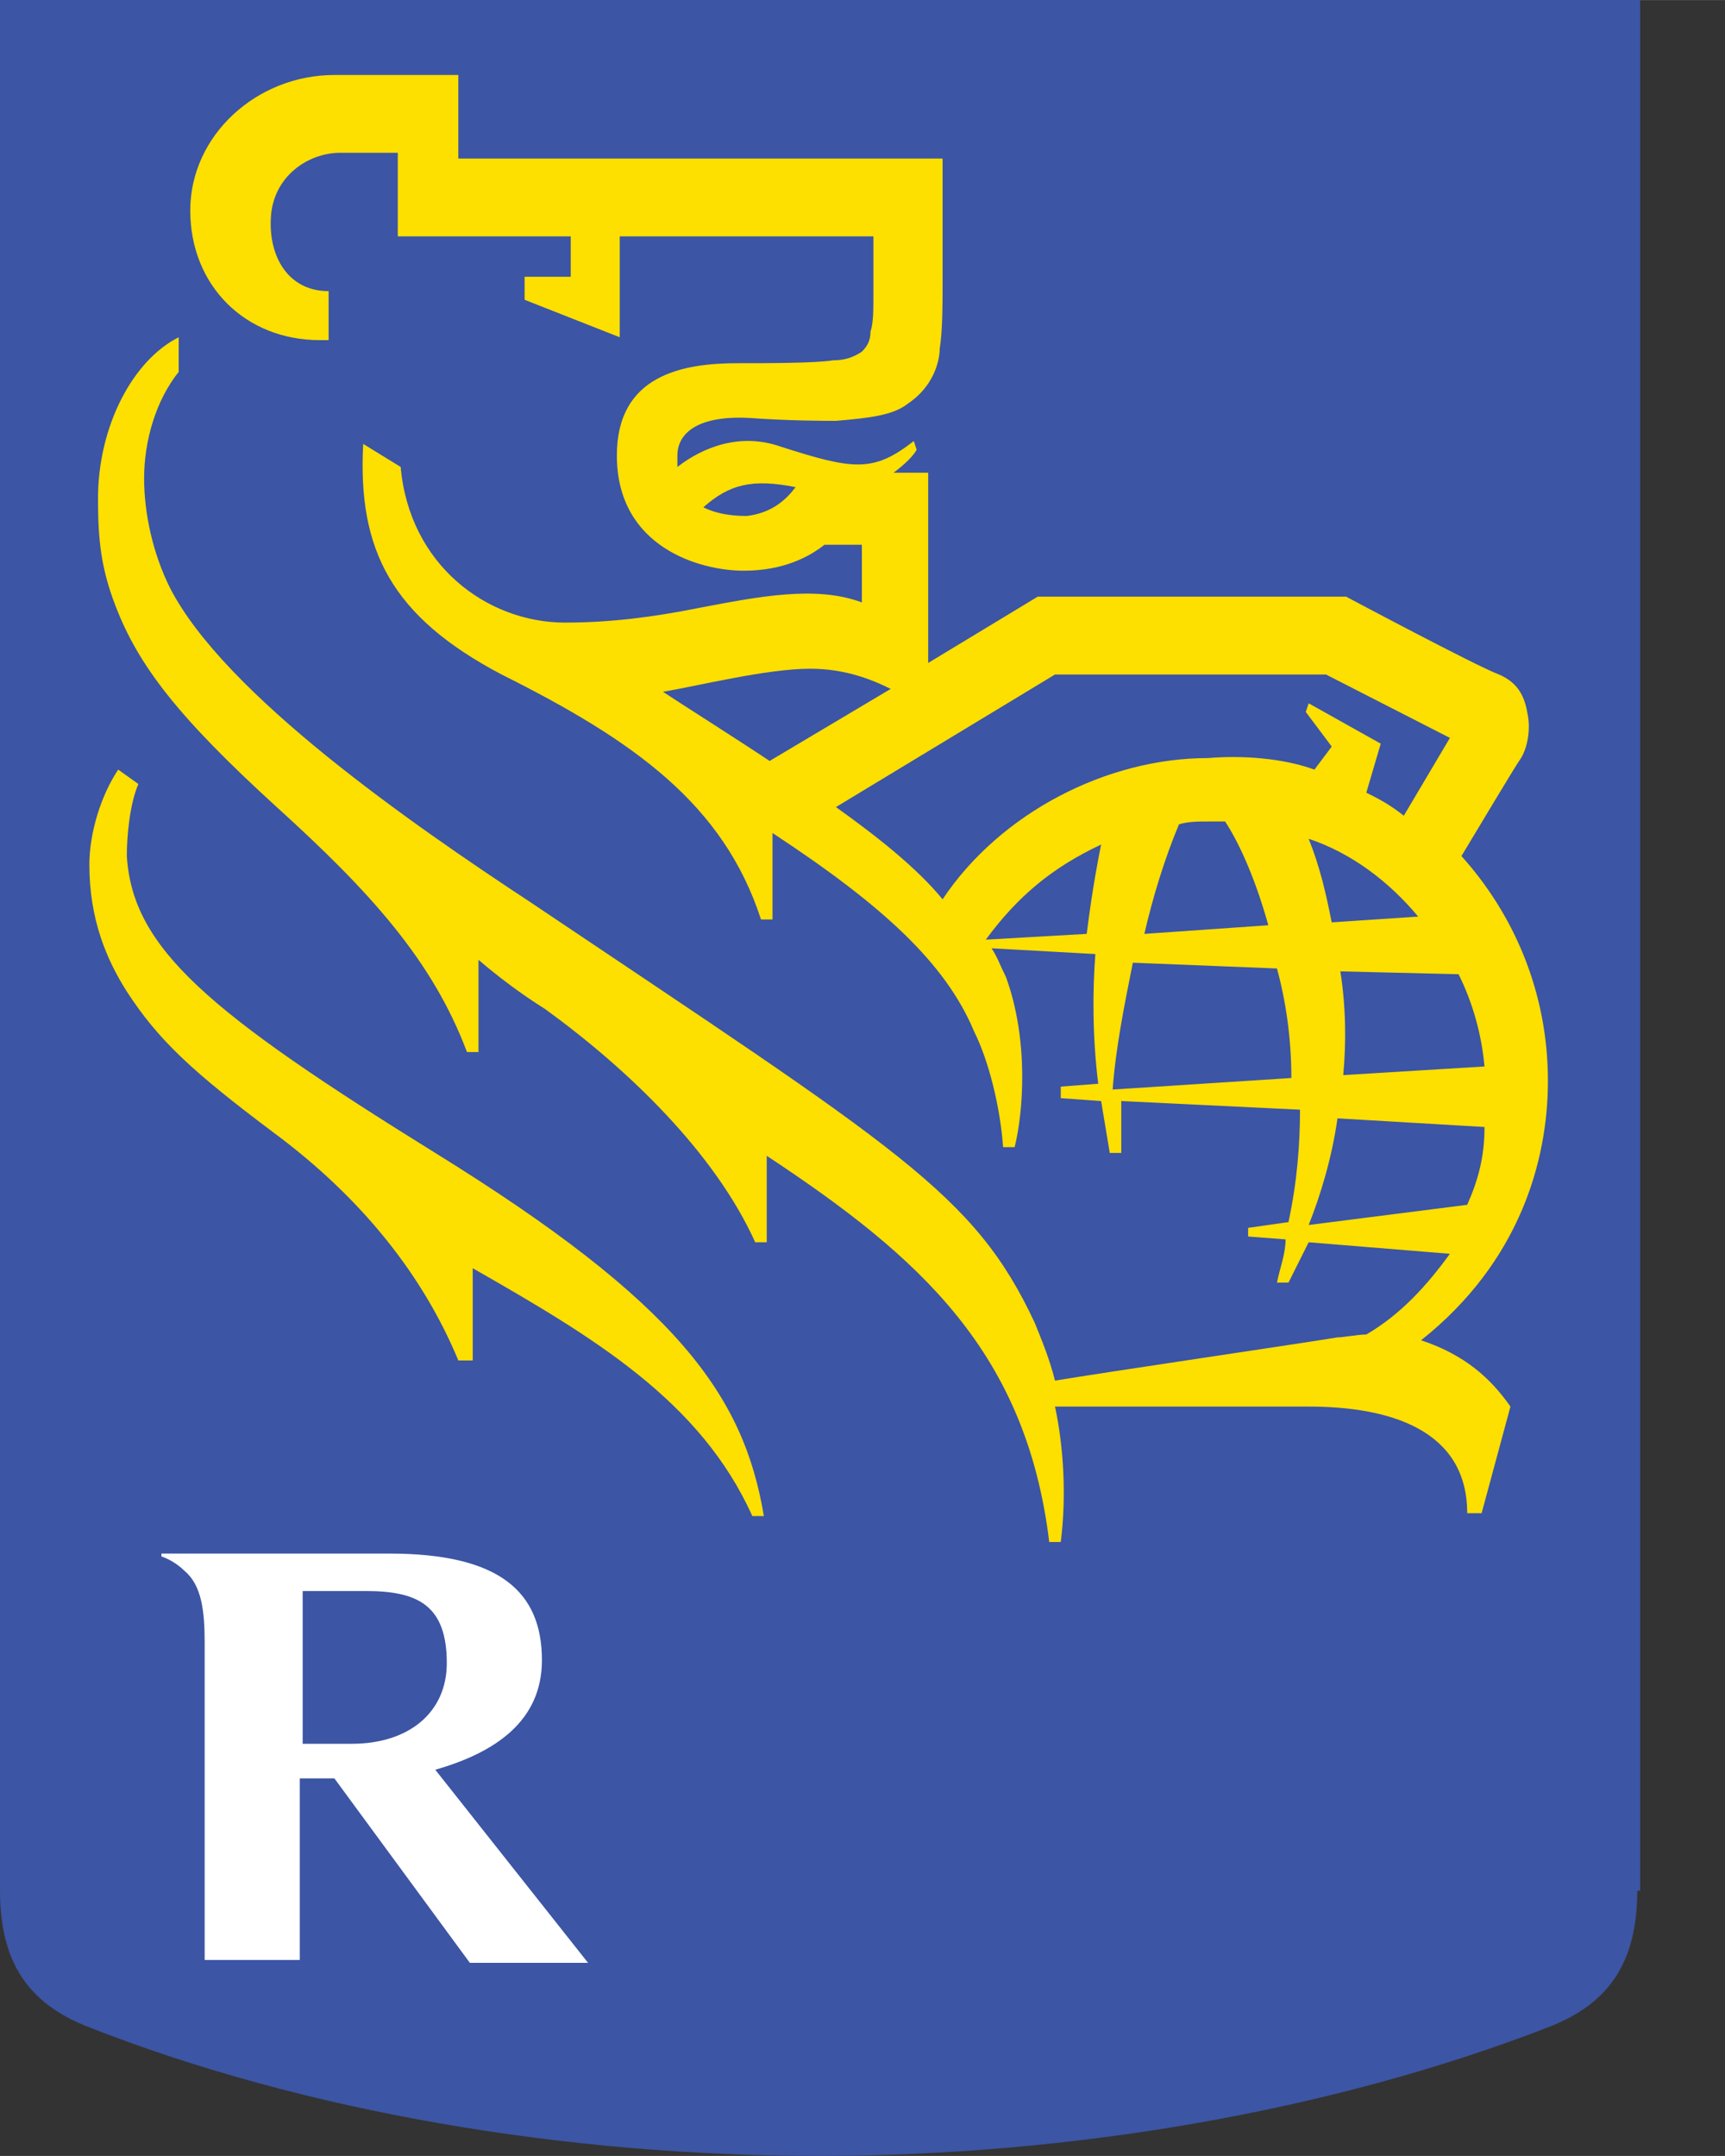<?xml version="1.0" encoding="UTF-8" standalone="no"?>
<svg
   width="2000"
   height="2500"
   viewBox="58.14 109.89 457.801 572.22"
   version="1.1"
   id="svg14"
   sodipodi:docname="rbc-4.svg"
   inkscape:version="1.2.2 (732a01da63, 2022-12-09)"
   xmlns:inkscape="http://www.inkscape.org/namespaces/inkscape"
   xmlns:sodipodi="http://sodipodi.sourceforge.net/DTD/sodipodi-0.dtd"
   xmlns="http://www.w3.org/2000/svg"
   xmlns:svg="http://www.w3.org/2000/svg">
  <rect x="58.14" y="109.89" width="457.801" height="572.22" fill="#333333" stroke="none"/>
  <defs
     id="defs18" />
  <sodipodi:namedview
     id="namedview16"
     pagecolor="#ffffff"
     bordercolor="#000000"
     borderopacity="0.25"
     inkscape:showpageshadow="2"
     inkscape:pageopacity="0.0"
     inkscape:pagecheckerboard="0"
     inkscape:deskcolor="#d1d1d1"
     showgrid="false"
     inkscape:zoom="0.3316"
     inkscape:cx="919.78287"
     inkscape:cy="765.98311"
     inkscape:window-width="1536"
     inkscape:window-height="841"
     inkscape:window-x="-8"
     inkscape:window-y="-8"
     inkscape:window-maximized="1"
     inkscape:current-layer="svg14" />
  <path
     fill="#3c55a4"
     d="m 492.659,611.73 c 0,19.125 -7.649,29.835 -22.949,35.955 -58.905,22.95 -128.52,34.425 -194.31,34.425 -66.555,0 -136.17,-11.475 -194.31,-34.425 -15.3,-6.12 -22.95,-16.83 -22.95,-35.955 V 109.89 h 435.285 v 501.84 z"
     id="path2" />
  <g
     fill="#fddf00"
     id="g6">
    <path
       d="M 173.655,415.89 C 113.22,378.405 93.33,361.575 91.8,337.095 c 0,-5.355 0.765,-13.771 3.06,-19.125 l -5.354,-3.825 c -4.59,6.885 -7.65,16.83 -7.65,25.245 0,14.534 4.59,25.244 9.945,33.659 8.415,13.006 17.595,21.421 39.015,37.485 23.715,17.596 39.78,38.25 48.96,60.436 h 3.825 v -24.48 c 32.13,18.36 60.436,35.19 74.205,65.79 h 3.061 c -5.357,-32.13 -22.952,-56.609 -87.212,-96.39 z m 277.695,95.625 h -3.825 c 0,-22.186 -20.655,-28.305 -42.075,-28.305 h -67.32 c 2.295,10.71 3.06,23.715 1.529,35.954 h -3.06 c -6.12,-50.489 -34.425,-75.734 -74.97,-102.51 v 22.95 h -3.061 c -10.71,-23.715 -33.659,-45.9 -55.845,-61.965 -6.12,-3.825 -12.24,-8.415 -17.595,-13.006 v 24.48 h -3.061 c -9.18,-24.48 -26.01,-42.84 -50.489,-65.025 -26.011,-23.715 -36.721,-37.484 -42.84,-53.55 -3.825,-9.944 -4.591,-17.595 -4.591,-28.305 0,-19.125 9.181,-36.72 21.42,-42.84 v 9.18 c -6.119,7.65 -9.18,18.36 -9.18,28.305 0,9.181 2.295,19.891 6.885,29.07 14.535,28.305 64.261,62.73 95.625,83.385 97.92,65.79 117.811,77.266 133.875,111.69 1.53,3.825 3.825,9.18 5.355,15.3 13.77,-2.295 65.79,-9.944 74.97,-11.475 1.53,0 5.354,-0.765 7.65,-0.765 9.18,-5.355 16.064,-13.006 22.185,-21.421 l -37.485,-3.06 -5.354,10.71 h -3.061 c 0.766,-3.825 2.295,-7.65 2.295,-11.475 l -9.944,-0.766 v -2.295 l 10.71,-1.53 c 2.295,-10.71 3.06,-20.654 3.06,-29.835 l -47.43,-2.295 v 13.771 h -3.061 c -0.765,-4.591 -1.529,-9.181 -2.295,-13.771 l -10.71,-0.765 v -3.061 l 9.945,-0.765 c -1.53,-12.24 -1.53,-24.48 -0.765,-34.425 l -27.54,-1.53 c 1.529,2.295 2.295,4.59 3.825,7.65 6.119,16.83 4.59,35.955 2.295,45.135 h -3.061 c -0.765,-10.71 -3.825,-22.95 -7.649,-30.601 -7.65,-18.359 -24.48,-33.659 -53.55,-52.784 v 22.949 H 260.1 c -9.945,-30.6 -33.66,-47.43 -68.85,-65.024 -29.07,-15.3 -38.25,-32.896 -36.721,-61.2 l 9.945,6.12 c 2.295,26.01 22.95,41.31 43.605,41.31 12.239,0 23.715,-1.529 35.189,-3.824 16.065,-3.061 31.365,-6.12 43.605,-1.53 v -15.3 h -9.945 c -3.825,3.06 -10.71,6.885 -21.42,6.885 -11.475,0 -33.66,-6.12 -33.66,-30.6 0,-21.421 17.595,-24.48 32.13,-24.48 7.65,0 20.655,0 25.245,-0.765 3.061,0 5.355,-0.766 7.65,-2.295 1.529,-1.53 2.295,-3.061 2.295,-5.355 0.765,-2.295 0.765,-5.354 0.765,-9.945 v -15.3 h -67.32 v 26.775 l -25.244,-9.945 v -6.12 h 12.239 v -10.71 H 163.71 v -22.185 h -15.3 c -8.415,0 -17.596,6.12 -18.36,16.83 -0.764,10.71 4.59,19.89 15.3,19.89 v 13.005 h -2.295 c -19.89,0 -34.425,-14.535 -34.425,-34.425 0,-19.89 17.595,-35.955 38.25,-35.955 h 32.895 v 22.185 h 128.521 v 32.896 c 0,5.354 0,13.005 -0.766,17.595 0,3.061 -1.529,9.945 -8.415,14.535 -3.824,3.06 -9.944,3.825 -19.124,4.59 -3.061,0 -12.24,0 -22.95,-0.765 -14.535,-0.766 -19.125,4.59 -19.125,9.945 v 3.06 c 6.885,-5.355 16.83,-9.18 27.54,-5.355 19.125,6.12 24.479,6.886 35.189,-1.529 l 0.765,2.295 c -0.765,1.53 -3.06,3.825 -6.119,6.12 h 9.18 v 50.489 l 29.069,-17.595 h 81.855 c 0,0 34.425,18.36 40.545,20.655 5.355,2.295 6.885,6.12 7.65,10.71 0.765,3.825 0,9.18 -2.295,12.24 -1.53,2.295 -10.71,17.595 -15.301,25.245 13.771,15.3 22.95,35.954 22.95,59.67 0,21.42 -7.649,48.195 -33.66,68.85 11.476,3.825 18.36,9.945 23.715,17.596 z M 269.28,239.175 c -11.475,-2.295 -17.595,-0.765 -24.479,5.355 3.06,1.53 6.885,2.295 11.475,2.295 6.884,-0.765 10.709,-4.59 13.004,-7.65 z m -6.885,72.675 32.13,-19.125 c -6.12,-3.061 -13.005,-5.355 -21.42,-5.355 -11.475,0 -29.835,4.59 -39.015,6.12 4.59,3.06 19.125,12.24 28.305,18.36 z m 144.585,2.295 4.59,-6.12 -6.885,-9.18 0.765,-2.296 19.125,10.711 -3.824,13.005 c 3.06,1.529 6.119,3.06 9.944,6.12 L 442.935,305.73 410.039,288.9 H 338.13 l -58.14,35.19 c 10.711,7.65 21.42,16.065 28.306,24.48 15.3,-22.95 43.604,-37.485 70.38,-37.485 9.179,-0.765 19.889,0 28.304,3.06 z M 400.86,396 c 0,-10.71 -1.53,-20.654 -3.825,-29.069 l -38.25,-1.53 c -2.295,11.475 -4.59,22.95 -5.354,33.66 z m 13.005,-28.305 c 1.53,9.945 1.53,19.125 0.766,27.54 l 37.484,-2.295 c -0.765,-8.415 -3.06,-16.83 -6.885,-24.48 z m -19.125,-12.24 c -3.825,-13.77 -8.415,-22.95 -11.475,-27.54 h -4.59 c -2.295,0 -5.355,0 -7.65,0.766 -3.825,9.18 -6.885,19.125 -9.18,29.069 z m 10.709,-22.95 c 3.061,7.65 4.59,14.535 6.12,22.186 l 22.95,-1.53 c -7.65,-9.181 -17.594,-16.831 -29.07,-20.656 z m 42.076,97.155 c 3.061,-6.885 4.59,-13.005 4.59,-20.655 L 413.1,406.71 c -1.53,10.71 -4.59,20.655 -7.65,28.306 z m -97.156,-95.625 c -13.005,6.12 -22.185,13.771 -30.6,25.245 l 26.775,-1.53 c 1.53,-12.24 3.061,-19.89 3.825,-23.715 z"
       id="path4" />
  </g>
  <g
     fill="#ffffff"
     id="g10">
    <path
       d="M 182.835,630.855 H 214.2 L 173.655,579.6 c 16.065,-4.59 28.306,-13.005 28.306,-29.07 0,-18.359 -11.476,-28.305 -40.545,-28.305 H 100.98 v 0.765 c 2.295,0.766 4.59,2.295 6.12,3.825 4.59,3.825 5.355,10.71 5.355,19.125 v 84.15 H 137.7 v -48.195 h 9.18 z m -44.37,-98.684 h 16.83 c 13.77,0 21.42,3.824 21.42,19.125 0,13.005 -9.945,21.42 -25.245,21.42 h -13.005 z"
       id="path8"
       sodipodi:nodetypes="cccsscccsccccccssscc" />
  </g>
</svg>
